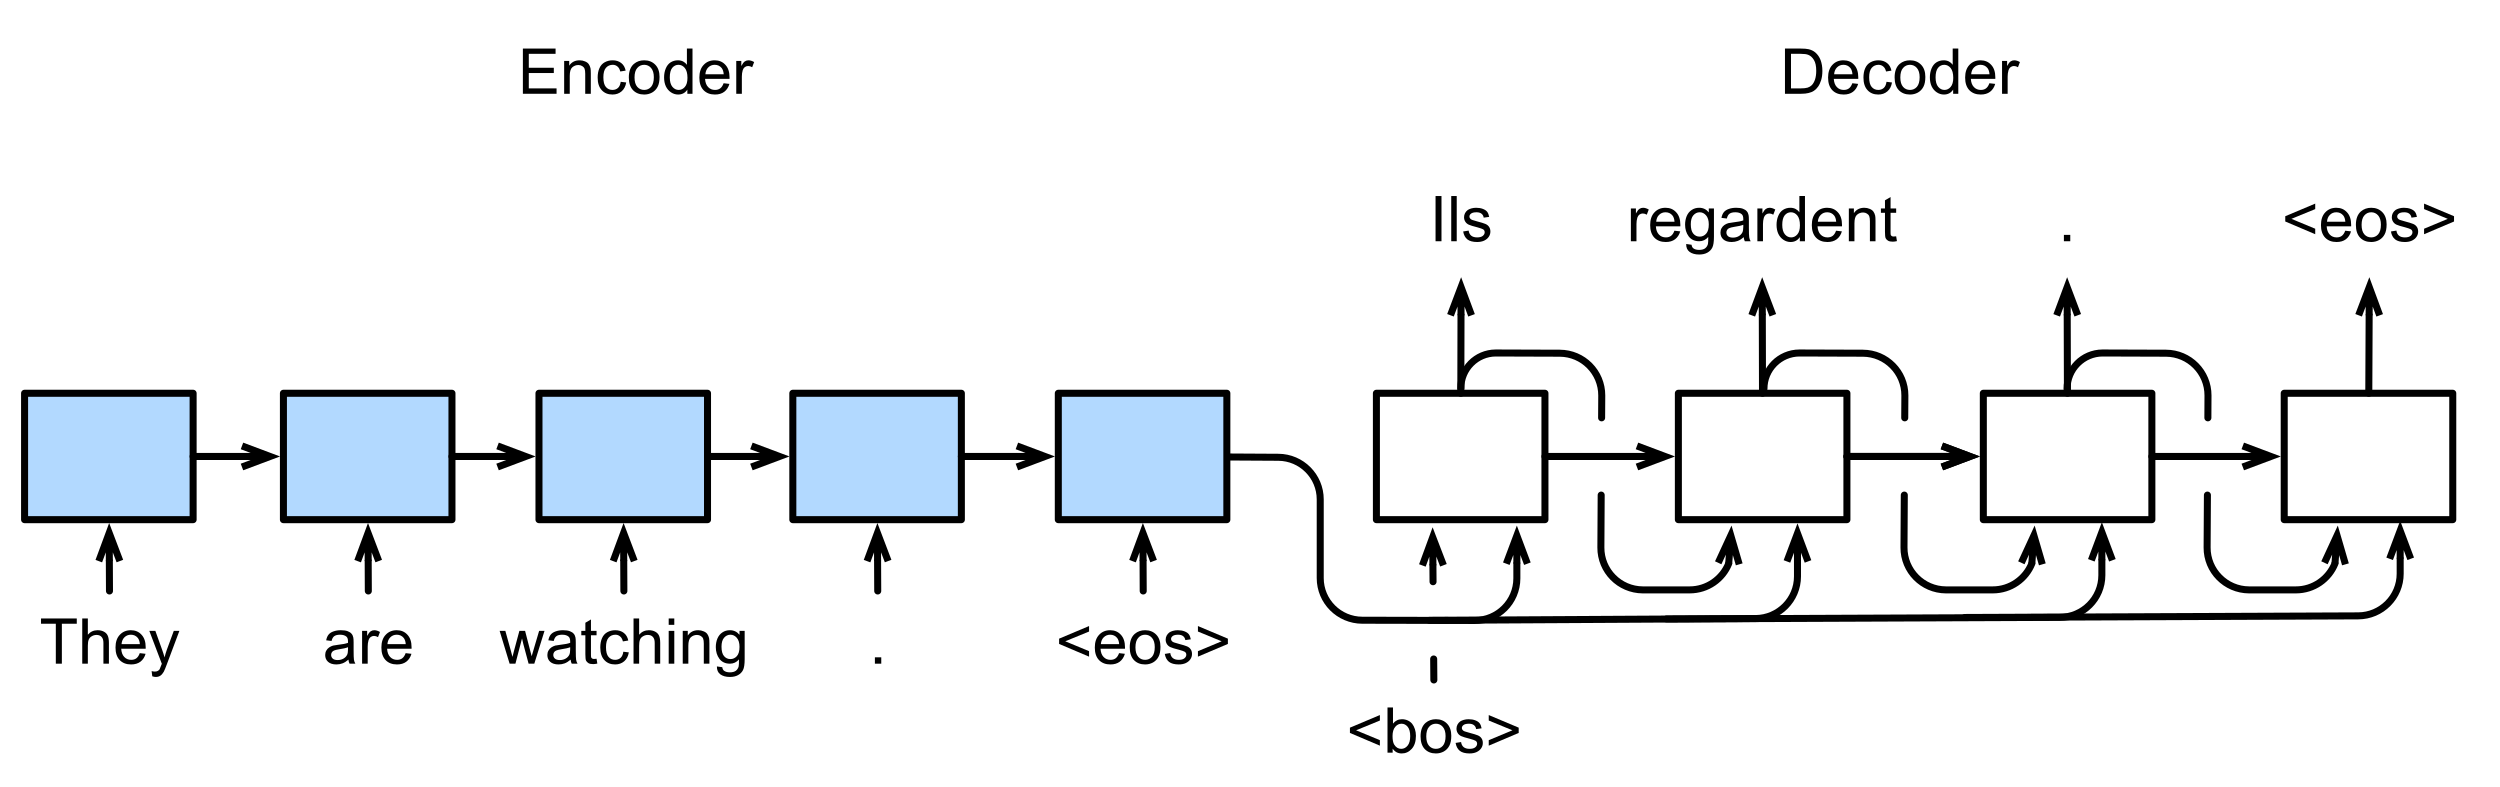 <?xml version="1.0" encoding="UTF-8"?>
<svg xmlns="http://www.w3.org/2000/svg" xmlns:xlink="http://www.w3.org/1999/xlink" width="356pt" height="112pt" viewBox="0 0 356 112" version="1.1">
<defs>
<g>
<symbol overflow="visible" id="glyph0-0">
<path style="stroke:none;" d="M 1.125 0 L 1.125 -5.625 L 5.625 -5.625 L 5.625 0 Z M 1.266 -0.141 L 5.484 -0.141 L 5.484 -5.484 L 1.266 -5.484 Z M 1.266 -0.141 "/>
</symbol>
<symbol overflow="visible" id="glyph0-1">
<path style="stroke:none;" d="M 2.328 0 L 2.328 -5.688 L 0.219 -5.688 L 0.219 -6.438 L 5.312 -6.438 L 5.312 -5.688 L 3.188 -5.688 L 3.188 0 Z M 2.328 0 "/>
</symbol>
<symbol overflow="visible" id="glyph0-2">
<path style="stroke:none;" d="M 0.594 0 L 0.594 -6.438 L 1.391 -6.438 L 1.391 -4.125 C 1.754 -4.551 2.219 -4.766 2.781 -4.766 C 3.125 -4.766 3.422 -4.695 3.672 -4.562 C 3.93 -4.426 4.113 -4.238 4.219 -4 C 4.332 -3.758 4.391 -3.41 4.391 -2.953 L 4.391 0 L 3.609 0 L 3.609 -2.953 C 3.609 -3.348 3.52 -3.633 3.344 -3.812 C 3.176 -4 2.938 -4.094 2.625 -4.094 C 2.383 -4.094 2.16 -4.031 1.953 -3.906 C 1.742 -3.789 1.598 -3.629 1.516 -3.422 C 1.43 -3.211 1.391 -2.922 1.391 -2.547 L 1.391 0 Z M 0.594 0 "/>
</symbol>
<symbol overflow="visible" id="glyph0-3">
<path style="stroke:none;" d="M 3.781 -1.5 L 4.609 -1.406 C 4.473 -0.926 4.227 -0.551 3.875 -0.281 C 3.531 -0.02 3.086 0.109 2.547 0.109 C 1.867 0.109 1.328 -0.098 0.922 -0.516 C 0.523 -0.941 0.328 -1.535 0.328 -2.297 C 0.328 -3.078 0.531 -3.68 0.938 -4.109 C 1.344 -4.547 1.867 -4.766 2.516 -4.766 C 3.141 -4.766 3.645 -4.551 4.031 -4.125 C 4.426 -3.707 4.625 -3.113 4.625 -2.344 C 4.625 -2.289 4.625 -2.219 4.625 -2.125 L 1.141 -2.125 C 1.172 -1.613 1.316 -1.223 1.578 -0.953 C 1.836 -0.68 2.164 -0.547 2.562 -0.547 C 2.852 -0.547 3.098 -0.617 3.297 -0.766 C 3.504 -0.922 3.664 -1.164 3.781 -1.5 Z M 1.188 -2.781 L 3.797 -2.781 C 3.766 -3.176 3.664 -3.473 3.5 -3.672 C 3.25 -3.973 2.922 -4.125 2.516 -4.125 C 2.148 -4.125 1.844 -4 1.594 -3.75 C 1.352 -3.508 1.219 -3.188 1.188 -2.781 Z M 1.188 -2.781 "/>
</symbol>
<symbol overflow="visible" id="glyph0-4">
<path style="stroke:none;" d="M 0.562 1.797 L 0.469 1.062 C 0.645 1.102 0.797 1.125 0.922 1.125 C 1.098 1.125 1.238 1.094 1.344 1.031 C 1.445 0.977 1.535 0.898 1.609 0.797 C 1.648 0.711 1.727 0.516 1.844 0.203 C 1.863 0.16 1.891 0.098 1.922 0.016 L 0.141 -4.672 L 1 -4.672 L 1.969 -1.969 C 2.094 -1.625 2.207 -1.266 2.312 -0.891 C 2.395 -1.242 2.5 -1.598 2.625 -1.953 L 3.625 -4.672 L 4.422 -4.672 L 2.641 0.078 C 2.453 0.586 2.305 0.941 2.203 1.141 C 2.055 1.398 1.895 1.586 1.719 1.703 C 1.539 1.828 1.32 1.891 1.062 1.891 C 0.914 1.891 0.75 1.859 0.562 1.797 Z M 0.562 1.797 "/>
</symbol>
<symbol overflow="visible" id="glyph0-5">
<path style="stroke:none;" d="M 3.641 -0.578 C 3.348 -0.328 3.066 -0.148 2.797 -0.047 C 2.523 0.055 2.234 0.109 1.922 0.109 C 1.41 0.109 1.016 -0.016 0.734 -0.266 C 0.461 -0.516 0.328 -0.836 0.328 -1.234 C 0.328 -1.461 0.379 -1.672 0.484 -1.859 C 0.586 -2.047 0.723 -2.195 0.891 -2.312 C 1.055 -2.426 1.242 -2.516 1.453 -2.578 C 1.609 -2.609 1.844 -2.645 2.156 -2.688 C 2.801 -2.758 3.273 -2.852 3.578 -2.969 C 3.578 -3.07 3.578 -3.141 3.578 -3.172 C 3.578 -3.492 3.504 -3.719 3.359 -3.844 C 3.148 -4.031 2.848 -4.125 2.453 -4.125 C 2.078 -4.125 1.801 -4.055 1.625 -3.922 C 1.445 -3.797 1.316 -3.566 1.234 -3.234 L 0.469 -3.328 C 0.531 -3.66 0.641 -3.926 0.797 -4.125 C 0.961 -4.332 1.195 -4.488 1.5 -4.594 C 1.812 -4.707 2.164 -4.766 2.562 -4.766 C 2.969 -4.766 3.289 -4.719 3.531 -4.625 C 3.781 -4.531 3.961 -4.41 4.078 -4.266 C 4.203 -4.129 4.285 -3.953 4.328 -3.734 C 4.359 -3.598 4.375 -3.359 4.375 -3.016 L 4.375 -1.953 C 4.375 -1.223 4.391 -0.758 4.422 -0.562 C 4.453 -0.363 4.52 -0.176 4.625 0 L 3.797 0 C 3.711 -0.164 3.66 -0.359 3.641 -0.578 Z M 3.578 -2.344 C 3.285 -2.227 2.852 -2.129 2.281 -2.047 C 1.957 -1.992 1.727 -1.938 1.594 -1.875 C 1.457 -1.82 1.352 -1.738 1.281 -1.625 C 1.207 -1.508 1.172 -1.383 1.172 -1.25 C 1.172 -1.039 1.25 -0.863 1.406 -0.719 C 1.562 -0.582 1.797 -0.516 2.109 -0.516 C 2.41 -0.516 2.68 -0.582 2.922 -0.719 C 3.16 -0.852 3.336 -1.035 3.453 -1.266 C 3.535 -1.441 3.578 -1.703 3.578 -2.047 Z M 3.578 -2.344 "/>
</symbol>
<symbol overflow="visible" id="glyph0-6">
<path style="stroke:none;" d="M 0.578 0 L 0.578 -4.672 L 1.297 -4.672 L 1.297 -3.953 C 1.473 -4.285 1.641 -4.504 1.797 -4.609 C 1.953 -4.711 2.125 -4.766 2.312 -4.766 C 2.57 -4.766 2.844 -4.68 3.125 -4.516 L 2.844 -3.781 C 2.656 -3.895 2.461 -3.953 2.266 -3.953 C 2.098 -3.953 1.941 -3.898 1.797 -3.797 C 1.66 -3.691 1.562 -3.547 1.5 -3.359 C 1.414 -3.078 1.375 -2.77 1.375 -2.438 L 1.375 0 Z M 0.578 0 "/>
</symbol>
<symbol overflow="visible" id="glyph0-7">
<path style="stroke:none;" d="M 1.453 0 L 0.031 -4.672 L 0.844 -4.672 L 1.594 -1.969 L 1.859 -0.969 C 1.867 -1.02 1.953 -1.344 2.109 -1.938 L 2.844 -4.672 L 3.656 -4.672 L 4.359 -1.953 L 4.594 -1.062 L 4.859 -1.969 L 5.656 -4.672 L 6.422 -4.672 L 4.969 0 L 4.156 0 L 3.406 -2.797 L 3.219 -3.594 L 2.281 0 Z M 1.453 0 "/>
</symbol>
<symbol overflow="visible" id="glyph0-8">
<path style="stroke:none;" d="M 2.328 -0.703 L 2.438 -0.016 C 2.207 0.035 2.008 0.062 1.844 0.062 C 1.551 0.062 1.328 0.016 1.172 -0.078 C 1.016 -0.172 0.898 -0.289 0.828 -0.438 C 0.766 -0.582 0.734 -0.891 0.734 -1.359 L 0.734 -4.047 L 0.156 -4.047 L 0.156 -4.672 L 0.734 -4.672 L 0.734 -5.828 L 1.531 -6.297 L 1.531 -4.672 L 2.328 -4.672 L 2.328 -4.047 L 1.531 -4.047 L 1.531 -1.328 C 1.531 -1.098 1.539 -0.953 1.562 -0.891 C 1.594 -0.828 1.641 -0.773 1.703 -0.734 C 1.766 -0.691 1.852 -0.672 1.969 -0.672 C 2.062 -0.672 2.18 -0.68 2.328 -0.703 Z M 2.328 -0.703 "/>
</symbol>
<symbol overflow="visible" id="glyph0-9">
<path style="stroke:none;" d="M 3.641 -1.703 L 4.422 -1.609 C 4.336 -1.066 4.117 -0.645 3.766 -0.344 C 3.41 -0.039 2.977 0.109 2.469 0.109 C 1.832 0.109 1.32 -0.098 0.938 -0.516 C 0.551 -0.93 0.359 -1.531 0.359 -2.312 C 0.359 -2.82 0.441 -3.266 0.609 -3.641 C 0.773 -4.016 1.023 -4.297 1.359 -4.484 C 1.703 -4.672 2.078 -4.766 2.484 -4.766 C 2.984 -4.766 3.395 -4.633 3.719 -4.375 C 4.039 -4.125 4.25 -3.766 4.344 -3.297 L 3.578 -3.172 C 3.504 -3.484 3.375 -3.719 3.188 -3.875 C 3 -4.039 2.773 -4.125 2.516 -4.125 C 2.109 -4.125 1.781 -3.977 1.531 -3.688 C 1.289 -3.406 1.172 -2.957 1.172 -2.344 C 1.172 -1.707 1.289 -1.25 1.531 -0.969 C 1.77 -0.688 2.082 -0.547 2.469 -0.547 C 2.781 -0.547 3.039 -0.641 3.25 -0.828 C 3.457 -1.016 3.586 -1.305 3.641 -1.703 Z M 3.641 -1.703 "/>
</symbol>
<symbol overflow="visible" id="glyph0-10">
<path style="stroke:none;" d="M 0.594 -5.531 L 0.594 -6.438 L 1.391 -6.438 L 1.391 -5.531 Z M 0.594 0 L 0.594 -4.672 L 1.391 -4.672 L 1.391 0 Z M 0.594 0 "/>
</symbol>
<symbol overflow="visible" id="glyph0-11">
<path style="stroke:none;" d="M 0.594 0 L 0.594 -4.672 L 1.312 -4.672 L 1.312 -4 C 1.645 -4.508 2.141 -4.766 2.797 -4.766 C 3.078 -4.766 3.332 -4.711 3.562 -4.609 C 3.801 -4.516 3.977 -4.383 4.094 -4.219 C 4.207 -4.062 4.289 -3.867 4.344 -3.641 C 4.375 -3.492 4.391 -3.238 4.391 -2.875 L 4.391 0 L 3.594 0 L 3.594 -2.844 C 3.594 -3.164 3.562 -3.406 3.5 -3.562 C 3.438 -3.719 3.328 -3.844 3.172 -3.938 C 3.016 -4.039 2.832 -4.094 2.625 -4.094 C 2.289 -4.094 2 -3.984 1.75 -3.766 C 1.508 -3.555 1.391 -3.148 1.391 -2.547 L 1.391 0 Z M 0.594 0 "/>
</symbol>
<symbol overflow="visible" id="glyph0-12">
<path style="stroke:none;" d="M 0.453 0.391 L 1.219 0.5 C 1.25 0.738 1.336 0.91 1.484 1.016 C 1.68 1.16 1.953 1.234 2.297 1.234 C 2.66 1.234 2.941 1.16 3.141 1.016 C 3.336 0.867 3.473 0.664 3.547 0.406 C 3.586 0.238 3.602 -0.098 3.594 -0.609 C 3.25 -0.203 2.82 0 2.312 0 C 1.664 0 1.164 -0.227 0.812 -0.688 C 0.469 -1.156 0.297 -1.711 0.297 -2.359 C 0.297 -2.805 0.375 -3.219 0.531 -3.594 C 0.695 -3.969 0.93 -4.254 1.234 -4.453 C 1.535 -4.66 1.895 -4.766 2.312 -4.766 C 2.863 -4.766 3.316 -4.547 3.672 -4.109 L 3.672 -4.672 L 4.406 -4.672 L 4.406 -0.641 C 4.406 0.086 4.328 0.602 4.172 0.906 C 4.023 1.207 3.789 1.445 3.469 1.625 C 3.156 1.801 2.766 1.891 2.297 1.891 C 1.734 1.891 1.281 1.766 0.938 1.516 C 0.602 1.266 0.441 0.891 0.453 0.391 Z M 1.109 -2.422 C 1.109 -1.805 1.227 -1.359 1.469 -1.078 C 1.707 -0.797 2.008 -0.656 2.375 -0.656 C 2.738 -0.656 3.047 -0.797 3.297 -1.078 C 3.547 -1.359 3.672 -1.797 3.672 -2.391 C 3.672 -2.961 3.539 -3.395 3.281 -3.688 C 3.031 -3.977 2.727 -4.125 2.375 -4.125 C 2.02 -4.125 1.719 -3.977 1.469 -3.688 C 1.227 -3.406 1.109 -2.984 1.109 -2.422 Z M 1.109 -2.422 "/>
</symbol>
<symbol overflow="visible" id="glyph0-13">
<path style="stroke:none;" d="M 0.812 0 L 0.812 -0.906 L 1.719 -0.906 L 1.719 0 Z M 0.812 0 "/>
</symbol>
<symbol overflow="visible" id="glyph0-14">
<path style="stroke:none;" d="M 0.5 -2.812 L 0.5 -3.562 L 4.766 -5.359 L 4.766 -4.578 L 1.375 -3.188 L 4.766 -1.781 L 4.766 -1 Z M 0.5 -2.812 "/>
</symbol>
<symbol overflow="visible" id="glyph0-15">
<path style="stroke:none;" d="M 0.297 -2.328 C 0.297 -3.191 0.535 -3.832 1.016 -4.25 C 1.422 -4.594 1.91 -4.766 2.484 -4.766 C 3.129 -4.766 3.656 -4.555 4.062 -4.141 C 4.469 -3.723 4.672 -3.145 4.672 -2.406 C 4.672 -1.801 4.578 -1.328 4.391 -0.984 C 4.211 -0.641 3.953 -0.367 3.609 -0.172 C 3.266 0.016 2.891 0.109 2.484 0.109 C 1.828 0.109 1.297 -0.098 0.891 -0.516 C 0.492 -0.941 0.297 -1.547 0.297 -2.328 Z M 1.109 -2.328 C 1.109 -1.734 1.238 -1.285 1.5 -0.984 C 1.758 -0.691 2.086 -0.547 2.484 -0.547 C 2.879 -0.547 3.207 -0.691 3.469 -0.984 C 3.727 -1.285 3.859 -1.742 3.859 -2.359 C 3.859 -2.93 3.727 -3.367 3.469 -3.672 C 3.207 -3.973 2.879 -4.125 2.484 -4.125 C 2.086 -4.125 1.758 -3.973 1.5 -3.672 C 1.238 -3.379 1.109 -2.93 1.109 -2.328 Z M 1.109 -2.328 "/>
</symbol>
<symbol overflow="visible" id="glyph0-16">
<path style="stroke:none;" d="M 0.281 -1.391 L 1.062 -1.516 C 1.102 -1.203 1.223 -0.961 1.422 -0.797 C 1.629 -0.629 1.91 -0.547 2.266 -0.547 C 2.629 -0.547 2.898 -0.617 3.078 -0.766 C 3.254 -0.91 3.344 -1.082 3.344 -1.281 C 3.344 -1.469 3.266 -1.609 3.109 -1.703 C 2.992 -1.773 2.723 -1.867 2.297 -1.984 C 1.711 -2.129 1.305 -2.254 1.078 -2.359 C 0.859 -2.461 0.691 -2.609 0.578 -2.797 C 0.461 -2.984 0.406 -3.191 0.406 -3.422 C 0.406 -3.629 0.453 -3.82 0.547 -4 C 0.641 -4.176 0.77 -4.328 0.938 -4.453 C 1.062 -4.535 1.227 -4.609 1.438 -4.672 C 1.656 -4.734 1.883 -4.766 2.125 -4.766 C 2.488 -4.766 2.805 -4.711 3.078 -4.609 C 3.359 -4.504 3.566 -4.363 3.703 -4.188 C 3.836 -4.008 3.93 -3.77 3.984 -3.469 L 3.203 -3.359 C 3.172 -3.598 3.066 -3.785 2.891 -3.922 C 2.723 -4.055 2.488 -4.125 2.188 -4.125 C 1.82 -4.125 1.562 -4.062 1.406 -3.938 C 1.25 -3.82 1.172 -3.68 1.172 -3.516 C 1.172 -3.41 1.203 -3.32 1.266 -3.25 C 1.328 -3.156 1.43 -3.082 1.578 -3.031 C 1.648 -3 1.879 -2.93 2.266 -2.828 C 2.828 -2.68 3.219 -2.562 3.438 -2.469 C 3.664 -2.375 3.844 -2.234 3.969 -2.047 C 4.094 -1.867 4.156 -1.645 4.156 -1.375 C 4.156 -1.102 4.078 -0.852 3.922 -0.625 C 3.766 -0.395 3.539 -0.211 3.25 -0.078 C 2.969 0.047 2.641 0.109 2.266 0.109 C 1.66 0.109 1.195 -0.016 0.875 -0.266 C 0.562 -0.523 0.363 -0.898 0.281 -1.391 Z M 0.281 -1.391 "/>
</symbol>
<symbol overflow="visible" id="glyph0-17">
<path style="stroke:none;" d="M 4.766 -2.812 L 0.5 -1 L 0.5 -1.781 L 3.875 -3.188 L 0.5 -4.578 L 0.5 -5.359 L 4.766 -3.562 Z M 4.766 -2.812 "/>
</symbol>
<symbol overflow="visible" id="glyph0-18">
<path style="stroke:none;" d="M 0.844 0 L 0.844 -6.438 L 1.688 -6.438 L 1.688 0 Z M 0.844 0 "/>
</symbol>
<symbol overflow="visible" id="glyph0-19">
<path style="stroke:none;" d="M 0.578 0 L 0.578 -6.438 L 1.359 -6.438 L 1.359 0 Z M 0.578 0 "/>
</symbol>
<symbol overflow="visible" id="glyph0-20">
<path style="stroke:none;" d="M 3.625 0 L 3.625 -0.594 C 3.32 -0.125 2.883 0.109 2.312 0.109 C 1.945 0.109 1.609 0.004 1.297 -0.203 C 0.984 -0.41 0.738 -0.695 0.562 -1.062 C 0.395 -1.426 0.312 -1.848 0.312 -2.328 C 0.312 -2.797 0.391 -3.219 0.547 -3.594 C 0.703 -3.977 0.93 -4.27 1.234 -4.469 C 1.547 -4.664 1.895 -4.766 2.281 -4.766 C 2.562 -4.766 2.812 -4.707 3.031 -4.594 C 3.25 -4.477 3.426 -4.32 3.562 -4.125 L 3.562 -6.438 L 4.359 -6.438 L 4.359 0 Z M 1.125 -2.328 C 1.125 -1.734 1.25 -1.285 1.5 -0.984 C 1.75 -0.691 2.047 -0.547 2.391 -0.547 C 2.734 -0.547 3.023 -0.688 3.266 -0.969 C 3.516 -1.25 3.641 -1.68 3.641 -2.266 C 3.641 -2.898 3.516 -3.367 3.266 -3.672 C 3.016 -3.973 2.711 -4.125 2.359 -4.125 C 2.004 -4.125 1.707 -3.977 1.469 -3.688 C 1.238 -3.395 1.125 -2.941 1.125 -2.328 Z M 1.125 -2.328 "/>
</symbol>
<symbol overflow="visible" id="glyph0-21">
<path style="stroke:none;" d="M 0.719 0 L 0.719 -6.438 L 5.375 -6.438 L 5.375 -5.688 L 1.562 -5.688 L 1.562 -3.703 L 5.125 -3.703 L 5.125 -2.953 L 1.562 -2.953 L 1.562 -0.766 L 5.516 -0.766 L 5.516 0 Z M 0.719 0 "/>
</symbol>
<symbol overflow="visible" id="glyph0-22">
<path style="stroke:none;" d="M 0.688 0 L 0.688 -6.438 L 2.906 -6.438 C 3.414 -6.438 3.801 -6.406 4.062 -6.344 C 4.426 -6.258 4.738 -6.109 5 -5.891 C 5.344 -5.598 5.598 -5.227 5.766 -4.781 C 5.93 -4.344 6.016 -3.832 6.016 -3.25 C 6.016 -2.758 5.957 -2.328 5.844 -1.953 C 5.727 -1.578 5.582 -1.266 5.406 -1.016 C 5.227 -0.766 5.031 -0.566 4.812 -0.422 C 4.602 -0.285 4.348 -0.18 4.047 -0.109 C 3.754 -0.035 3.41 0 3.016 0 Z M 1.547 -0.766 L 2.922 -0.766 C 3.348 -0.766 3.68 -0.801 3.922 -0.875 C 4.16 -0.957 4.352 -1.07 4.5 -1.219 C 4.695 -1.414 4.852 -1.688 4.969 -2.031 C 5.082 -2.375 5.141 -2.785 5.141 -3.266 C 5.141 -3.941 5.031 -4.457 4.812 -4.812 C 4.594 -5.176 4.32 -5.422 4 -5.547 C 3.77 -5.641 3.406 -5.688 2.906 -5.688 L 1.547 -5.688 Z M 1.547 -0.766 "/>
</symbol>
<symbol overflow="visible" id="glyph0-23">
<path style="stroke:none;" d="M 1.328 0 L 0.594 0 L 0.594 -6.438 L 1.375 -6.438 L 1.375 -4.141 C 1.707 -4.555 2.133 -4.766 2.656 -4.766 C 2.945 -4.766 3.219 -4.707 3.469 -4.594 C 3.727 -4.477 3.941 -4.316 4.109 -4.109 C 4.273 -3.898 4.406 -3.645 4.5 -3.344 C 4.594 -3.051 4.641 -2.738 4.641 -2.406 C 4.641 -1.602 4.441 -0.984 4.047 -0.547 C 3.648 -0.109 3.176 0.109 2.625 0.109 C 2.07 0.109 1.641 -0.117 1.328 -0.578 Z M 1.312 -2.375 C 1.312 -1.812 1.391 -1.406 1.547 -1.156 C 1.797 -0.75 2.129 -0.547 2.547 -0.547 C 2.898 -0.547 3.203 -0.695 3.453 -1 C 3.703 -1.301 3.828 -1.75 3.828 -2.344 C 3.828 -2.945 3.707 -3.395 3.469 -3.688 C 3.227 -3.977 2.938 -4.125 2.594 -4.125 C 2.238 -4.125 1.938 -3.973 1.688 -3.672 C 1.438 -3.367 1.312 -2.938 1.312 -2.375 Z M 1.312 -2.375 "/>
</symbol>
</g>
</defs>
<g id="surface1">
<rect x="0" y="0" width="356" height="112" style="fill:rgb(100%,100%,100%);fill-opacity:1;stroke:none;"/>
<rect x="0" y="0" width="356" height="112" style="fill:rgb(100%,100%,100%);fill-opacity:1;stroke:none;"/>
<path style="fill:none;stroke-width:1;stroke-linecap:round;stroke-linejoin:round;stroke:rgb(0%,0%,0%);stroke-opacity:1;stroke-miterlimit:10;" d="M 480.18 460.828 L 480.156 457.84 M 480.066 446.836 L 480.047 444.508 " transform="matrix(1,0,0,1,-276,-364)"/>
<path style="fill:none;stroke-width:1;stroke-linecap:butt;stroke-linejoin:miter;stroke:rgb(0%,0%,0%);stroke-opacity:1;stroke-miterlimit:10;" d="M 480.016 440.508 L 480.047 444.508 M 478.547 444.52 L 480.016 440.508 L 481.547 444.496 " transform="matrix(1,0,0,1,-276,-364)"/>
<path style="fill:none;stroke-width:1;stroke-linecap:round;stroke-linejoin:round;stroke:rgb(0%,0%,0%);stroke-opacity:1;stroke-miterlimit:10;" d="M 450.703 429.074 L 458.035 429.117 C 461.336 429.137 464 431.816 464 435.117 L 464 446.32 C 464 449.629 466.68 452.312 469.988 452.32 L 485.988 452.355 C 489.301 452.363 491.992 449.684 492 446.367 C 492 446.363 492 446.359 492 446.355 L 492 444.27 " transform="matrix(1,0,0,1,-276,-364)"/>
<path style="fill:none;stroke-width:1;stroke-linecap:butt;stroke-linejoin:miter;stroke:rgb(0%,0%,0%);stroke-opacity:1;stroke-miterlimit:10;" d="M 492 440.27 L 492 444.27 M 490.5 444.27 L 492 440.27 L 493.5 444.27 " transform="matrix(1,0,0,1,-276,-364)"/>
<path style="fill:none;stroke-width:1;stroke-linecap:round;stroke-linejoin:round;stroke:rgb(0%,0%,0%);stroke-opacity:1;stroke-miterlimit:10;" d="M 570.352 419.363 C 570.34 416.559 572.602 414.277 575.402 414.266 C 575.414 414.266 575.43 414.266 575.441 414.266 L 584.441 414.297 C 587.754 414.309 590.43 417.008 590.418 420.32 C 590.418 420.324 590.418 420.328 590.418 420.332 L 590.402 423.5 M 590.336 434.5 L 590.293 441.965 C 590.273 445.277 592.945 447.98 596.258 448 C 596.27 448 596.281 448 596.293 448 L 602.938 448 C 605.453 448 607.605 446.449 608.496 444.254 " transform="matrix(1,0,0,1,-276,-364)"/>
<path style="fill:none;stroke-width:1;stroke-linecap:butt;stroke-linejoin:miter;stroke:rgb(0%,0%,0%);stroke-opacity:1;stroke-miterlimit:10;" d="M 608.797 440.262 L 608.5 444.254 M 607.004 444.141 L 608.797 440.262 L 609.992 444.363 " transform="matrix(1,0,0,1,-276,-364)"/>
<path style="fill:none;stroke-width:1;stroke-linecap:round;stroke-linejoin:round;stroke:rgb(0%,0%,0%);stroke-opacity:1;stroke-miterlimit:10;" d="M 527.188 419.363 C 527.176 416.559 529.438 414.277 532.238 414.266 C 532.25 414.266 532.266 414.266 532.277 414.266 L 541.277 414.297 C 544.59 414.309 547.266 417.008 547.254 420.32 C 547.254 420.324 547.254 420.328 547.254 420.332 L 547.234 423.5 M 547.172 434.5 L 547.129 441.965 C 547.109 445.277 549.781 447.98 553.094 448 C 553.105 448 553.117 448 553.129 448 L 559.773 448 C 562.289 448 564.441 446.449 565.332 444.254 " transform="matrix(1,0,0,1,-276,-364)"/>
<path style="fill:none;stroke-width:1;stroke-linecap:butt;stroke-linejoin:miter;stroke:rgb(0%,0%,0%);stroke-opacity:1;stroke-miterlimit:10;" d="M 565.629 440.262 L 565.332 444.254 M 563.84 444.141 L 565.629 440.262 L 566.828 444.363 " transform="matrix(1,0,0,1,-276,-364)"/>
<path style="fill-rule:nonzero;fill:rgb(69.803%,85.097%,100%);fill-opacity:1;stroke-width:1;stroke-linecap:round;stroke-linejoin:round;stroke:rgb(0%,0%,0%);stroke-opacity:1;stroke-miterlimit:10;" d="M 279.5 420 L 303.5 420 L 303.5 438 L 279.5 438 Z M 279.5 420 " transform="matrix(1,0,0,1,-276,-364)"/>
<g style="fill:rgb(0%,0%,0%);fill-opacity:1;">
  <use xlink:href="#glyph0-1" x="5.621" y="94.508"/>
  <use xlink:href="#glyph0-2" x="11.118" y="94.508"/>
  <use xlink:href="#glyph0-3" x="16.12" y="94.508"/>
  <use xlink:href="#glyph0-4" x="21.122" y="94.508"/>
</g>
<path style="fill-rule:nonzero;fill:rgb(69.803%,85.097%,100%);fill-opacity:1;stroke-width:1;stroke-linecap:round;stroke-linejoin:round;stroke:rgb(0%,0%,0%);stroke-opacity:1;stroke-miterlimit:10;" d="M 316.359 420 L 340.359 420 L 340.359 438 L 316.359 438 Z M 316.359 420 " transform="matrix(1,0,0,1,-276,-364)"/>
<path style="fill:none;stroke-width:1;stroke-linecap:round;stroke-linejoin:round;stroke:rgb(0%,0%,0%);stroke-opacity:1;stroke-miterlimit:10;" d="M 303.5 429 L 310.457 429 " transform="matrix(1,0,0,1,-276,-364)"/>
<path style="fill:none;stroke-width:1;stroke-linecap:butt;stroke-linejoin:miter;stroke:rgb(0%,0%,0%);stroke-opacity:1;stroke-miterlimit:10;" d="M 314.457 429 L 310.457 429 M 310.457 427.5 L 314.457 429 L 310.457 430.5 " transform="matrix(1,0,0,1,-276,-364)"/>
<path style="fill:none;stroke-width:1;stroke-linecap:round;stroke-linejoin:round;stroke:rgb(0%,0%,0%);stroke-opacity:1;stroke-miterlimit:10;" d="M 291.59 448.156 L 291.57 443.898 " transform="matrix(1,0,0,1,-276,-364)"/>
<path style="fill:none;stroke-width:1;stroke-linecap:butt;stroke-linejoin:miter;stroke:rgb(0%,0%,0%);stroke-opacity:1;stroke-miterlimit:10;" d="M 291.551 439.898 L 291.57 443.898 M 290.07 443.906 L 291.551 439.898 L 293.07 443.895 " transform="matrix(1,0,0,1,-276,-364)"/>
<path style="fill-rule:nonzero;fill:rgb(69.803%,85.097%,100%);fill-opacity:1;stroke-width:1;stroke-linecap:round;stroke-linejoin:round;stroke:rgb(0%,0%,0%);stroke-opacity:1;stroke-miterlimit:10;" d="M 352.75 420 L 376.75 420 L 376.75 438 L 352.75 438 Z M 352.75 420 " transform="matrix(1,0,0,1,-276,-364)"/>
<path style="fill-rule:nonzero;fill:rgb(69.803%,85.097%,100%);fill-opacity:1;stroke-width:1;stroke-linecap:round;stroke-linejoin:round;stroke:rgb(0%,0%,0%);stroke-opacity:1;stroke-miterlimit:10;" d="M 388.898 420 L 412.898 420 L 412.898 438 L 388.898 438 Z M 388.898 420 " transform="matrix(1,0,0,1,-276,-364)"/>
<path style="fill-rule:nonzero;fill:rgb(69.803%,85.097%,100%);fill-opacity:1;stroke-width:1;stroke-linecap:round;stroke-linejoin:round;stroke:rgb(0%,0%,0%);stroke-opacity:1;stroke-miterlimit:10;" d="M 426.703 420 L 450.703 420 L 450.703 438 L 426.703 438 Z M 426.703 420 " transform="matrix(1,0,0,1,-276,-364)"/>
<g style="fill:rgb(0%,0%,0%);fill-opacity:1;">
  <use xlink:href="#glyph0-5" x="45.979" y="94.508"/>
</g>
<g style="fill:rgb(0%,0%,0%);fill-opacity:1;">
  <use xlink:href="#glyph0-6" x="50.985" y="94.508"/>
  <use xlink:href="#glyph0-3" x="53.982" y="94.508"/>
</g>
<g style="fill:rgb(0%,0%,0%);fill-opacity:1;">
  <use xlink:href="#glyph0-7" x="71.116" y="94.508"/>
</g>
<g style="fill:rgb(0%,0%,0%);fill-opacity:1;">
  <use xlink:href="#glyph0-5" x="77.616" y="94.508"/>
</g>
<g style="fill:rgb(0%,0%,0%);fill-opacity:1;">
  <use xlink:href="#glyph0-8" x="82.622" y="94.508"/>
</g>
<g style="fill:rgb(0%,0%,0%);fill-opacity:1;">
  <use xlink:href="#glyph0-9" x="85.122" y="94.508"/>
  <use xlink:href="#glyph0-2" x="89.622" y="94.508"/>
</g>
<g style="fill:rgb(0%,0%,0%);fill-opacity:1;">
  <use xlink:href="#glyph0-10" x="94.628" y="94.508"/>
</g>
<g style="fill:rgb(0%,0%,0%);fill-opacity:1;">
  <use xlink:href="#glyph0-11" x="96.628" y="94.508"/>
</g>
<g style="fill:rgb(0%,0%,0%);fill-opacity:1;">
  <use xlink:href="#glyph0-12" x="101.634" y="94.508"/>
</g>
<g style="fill:rgb(0%,0%,0%);fill-opacity:1;">
  <use xlink:href="#glyph0-13" x="123.773" y="94.508"/>
</g>
<g style="fill:rgb(0%,0%,0%);fill-opacity:1;">
  <use xlink:href="#glyph0-14" x="150.317" y="94.508"/>
  <use xlink:href="#glyph0-3" x="155.573" y="94.508"/>
</g>
<g style="fill:rgb(0%,0%,0%);fill-opacity:1;">
  <use xlink:href="#glyph0-15" x="160.579" y="94.508"/>
</g>
<g style="fill:rgb(0%,0%,0%);fill-opacity:1;">
  <use xlink:href="#glyph0-16" x="165.585" y="94.508"/>
  <use xlink:href="#glyph0-17" x="170.085" y="94.508"/>
</g>
<path style="fill-rule:nonzero;fill:rgb(100%,100%,100%);fill-opacity:1;stroke-width:1;stroke-linecap:round;stroke-linejoin:round;stroke:rgb(0%,0%,0%);stroke-opacity:1;stroke-miterlimit:10;" d="M 472 420 L 496 420 L 496 438 L 472 438 Z M 472 420 " transform="matrix(1,0,0,1,-276,-364)"/>
<path style="fill-rule:nonzero;fill:rgb(100%,100%,100%);fill-opacity:1;stroke-width:1;stroke-linecap:round;stroke-linejoin:round;stroke:rgb(0%,0%,0%);stroke-opacity:1;stroke-miterlimit:10;" d="M 515 420 L 539 420 L 539 438 L 515 438 Z M 515 420 " transform="matrix(1,0,0,1,-276,-364)"/>
<path style="fill-rule:nonzero;fill:rgb(100%,100%,100%);fill-opacity:1;stroke-width:1;stroke-linecap:round;stroke-linejoin:round;stroke:rgb(0%,0%,0%);stroke-opacity:1;stroke-miterlimit:10;" d="M 558.426 420 L 582.426 420 L 582.426 438 L 558.426 438 Z M 558.426 420 " transform="matrix(1,0,0,1,-276,-364)"/>
<path style="fill-rule:nonzero;fill:rgb(100%,100%,100%);fill-opacity:1;stroke-width:1;stroke-linecap:round;stroke-linejoin:round;stroke:rgb(0%,0%,0%);stroke-opacity:1;stroke-miterlimit:10;" d="M 601.273 420 L 625.273 420 L 625.273 438 L 601.273 438 Z M 601.273 420 " transform="matrix(1,0,0,1,-276,-364)"/>
<path style="fill:none;stroke-width:1;stroke-linecap:round;stroke-linejoin:round;stroke:rgb(0%,0%,0%);stroke-opacity:1;stroke-miterlimit:10;" d="M 328.449 448.156 L 328.43 443.898 " transform="matrix(1,0,0,1,-276,-364)"/>
<path style="fill:none;stroke-width:1;stroke-linecap:butt;stroke-linejoin:miter;stroke:rgb(0%,0%,0%);stroke-opacity:1;stroke-miterlimit:10;" d="M 328.41 439.898 L 328.43 443.898 M 326.93 443.906 L 328.41 439.898 L 329.93 443.895 " transform="matrix(1,0,0,1,-276,-364)"/>
<path style="fill:none;stroke-width:1;stroke-linecap:round;stroke-linejoin:round;stroke:rgb(0%,0%,0%);stroke-opacity:1;stroke-miterlimit:10;" d="M 340.359 429 L 346.852 429 " transform="matrix(1,0,0,1,-276,-364)"/>
<path style="fill:none;stroke-width:1;stroke-linecap:butt;stroke-linejoin:miter;stroke:rgb(0%,0%,0%);stroke-opacity:1;stroke-miterlimit:10;" d="M 350.852 429 L 346.852 429 M 346.852 427.5 L 350.852 429 L 346.852 430.5 " transform="matrix(1,0,0,1,-276,-364)"/>
<path style="fill:none;stroke-width:1;stroke-linecap:round;stroke-linejoin:round;stroke:rgb(0%,0%,0%);stroke-opacity:1;stroke-miterlimit:10;" d="M 376.75 429 L 383 429 " transform="matrix(1,0,0,1,-276,-364)"/>
<path style="fill:none;stroke-width:1;stroke-linecap:butt;stroke-linejoin:miter;stroke:rgb(0%,0%,0%);stroke-opacity:1;stroke-miterlimit:10;" d="M 387 429 L 383 429 M 383 427.5 L 387 429 L 383 430.5 " transform="matrix(1,0,0,1,-276,-364)"/>
<path style="fill:none;stroke-width:1;stroke-linecap:round;stroke-linejoin:round;stroke:rgb(0%,0%,0%);stroke-opacity:1;stroke-miterlimit:10;" d="M 412.898 429 L 420.805 429 " transform="matrix(1,0,0,1,-276,-364)"/>
<path style="fill:none;stroke-width:1;stroke-linecap:butt;stroke-linejoin:miter;stroke:rgb(0%,0%,0%);stroke-opacity:1;stroke-miterlimit:10;" d="M 424.805 429 L 420.805 429 M 420.805 427.5 L 424.805 429 L 420.805 430.5 " transform="matrix(1,0,0,1,-276,-364)"/>
<path style="fill:none;stroke-width:1;stroke-linecap:round;stroke-linejoin:round;stroke:rgb(0%,0%,0%);stroke-opacity:1;stroke-miterlimit:10;" d="M 364.84 448.156 L 364.82 443.898 " transform="matrix(1,0,0,1,-276,-364)"/>
<path style="fill:none;stroke-width:1;stroke-linecap:butt;stroke-linejoin:miter;stroke:rgb(0%,0%,0%);stroke-opacity:1;stroke-miterlimit:10;" d="M 364.805 439.898 L 364.82 443.898 M 363.32 443.906 L 364.805 439.898 L 366.32 443.895 " transform="matrix(1,0,0,1,-276,-364)"/>
<path style="fill:none;stroke-width:1;stroke-linecap:round;stroke-linejoin:round;stroke:rgb(0%,0%,0%);stroke-opacity:1;stroke-miterlimit:10;" d="M 400.988 448.156 L 400.969 443.898 " transform="matrix(1,0,0,1,-276,-364)"/>
<path style="fill:none;stroke-width:1;stroke-linecap:butt;stroke-linejoin:miter;stroke:rgb(0%,0%,0%);stroke-opacity:1;stroke-miterlimit:10;" d="M 400.949 439.898 L 400.969 443.898 M 399.469 443.906 L 400.949 439.898 L 402.469 443.895 " transform="matrix(1,0,0,1,-276,-364)"/>
<path style="fill:none;stroke-width:1;stroke-linecap:round;stroke-linejoin:round;stroke:rgb(0%,0%,0%);stroke-opacity:1;stroke-miterlimit:10;" d="M 438.793 448.156 L 438.773 443.898 " transform="matrix(1,0,0,1,-276,-364)"/>
<path style="fill:none;stroke-width:1;stroke-linecap:butt;stroke-linejoin:miter;stroke:rgb(0%,0%,0%);stroke-opacity:1;stroke-miterlimit:10;" d="M 438.754 439.898 L 438.773 443.898 M 437.273 443.906 L 438.754 439.898 L 440.273 443.895 " transform="matrix(1,0,0,1,-276,-364)"/>
<path style="fill:none;stroke-width:1;stroke-linecap:round;stroke-linejoin:round;stroke:rgb(0%,0%,0%);stroke-opacity:1;stroke-miterlimit:10;" d="M 539 429 L 552.527 429 " transform="matrix(1,0,0,1,-276,-364)"/>
<path style="fill:none;stroke-width:1;stroke-linecap:butt;stroke-linejoin:miter;stroke:rgb(0%,0%,0%);stroke-opacity:1;stroke-miterlimit:10;" d="M 556.527 429 L 552.527 429 M 552.527 427.5 L 556.527 429 L 552.527 430.5 " transform="matrix(1,0,0,1,-276,-364)"/>
<g style="fill:rgb(0%,0%,0%);fill-opacity:1;">
  <use xlink:href="#glyph0-18" x="203.579" y="34.353"/>
  <use xlink:href="#glyph0-19" x="206.079" y="34.353"/>
  <use xlink:href="#glyph0-16" x="208.075" y="34.353"/>
</g>
<g style="fill:rgb(0%,0%,0%);fill-opacity:1;">
  <use xlink:href="#glyph0-6" x="231.658" y="34.353"/>
  <use xlink:href="#glyph0-3" x="234.655" y="34.353"/>
</g>
<g style="fill:rgb(0%,0%,0%);fill-opacity:1;">
  <use xlink:href="#glyph0-12" x="239.66" y="34.353"/>
</g>
<g style="fill:rgb(0%,0%,0%);fill-opacity:1;">
  <use xlink:href="#glyph0-5" x="244.666" y="34.353"/>
</g>
<g style="fill:rgb(0%,0%,0%);fill-opacity:1;">
  <use xlink:href="#glyph0-6" x="249.672" y="34.353"/>
  <use xlink:href="#glyph0-20" x="252.669" y="34.353"/>
</g>
<g style="fill:rgb(0%,0%,0%);fill-opacity:1;">
  <use xlink:href="#glyph0-3" x="257.675" y="34.353"/>
</g>
<g style="fill:rgb(0%,0%,0%);fill-opacity:1;">
  <use xlink:href="#glyph0-11" x="262.681" y="34.353"/>
</g>
<g style="fill:rgb(0%,0%,0%);fill-opacity:1;">
  <use xlink:href="#glyph0-8" x="267.686" y="34.353"/>
</g>
<g style="fill:rgb(0%,0%,0%);fill-opacity:1;">
  <use xlink:href="#glyph0-13" x="293.087" y="34.353"/>
</g>
<g style="fill:rgb(0%,0%,0%);fill-opacity:1;">
  <use xlink:href="#glyph0-14" x="324.921" y="34.353"/>
  <use xlink:href="#glyph0-3" x="330.177" y="34.353"/>
</g>
<g style="fill:rgb(0%,0%,0%);fill-opacity:1;">
  <use xlink:href="#glyph0-15" x="335.182" y="34.353"/>
</g>
<g style="fill:rgb(0%,0%,0%);fill-opacity:1;">
  <use xlink:href="#glyph0-16" x="340.188" y="34.353"/>
  <use xlink:href="#glyph0-17" x="344.688" y="34.353"/>
</g>
<path style="fill:none;stroke-width:1;stroke-linecap:round;stroke-linejoin:round;stroke:rgb(0%,0%,0%);stroke-opacity:1;stroke-miterlimit:10;" d="M 484.02 420 L 484.047 408.898 " transform="matrix(1,0,0,1,-276,-364)"/>
<path style="fill:none;stroke-width:1;stroke-linecap:butt;stroke-linejoin:miter;stroke:rgb(0%,0%,0%);stroke-opacity:1;stroke-miterlimit:10;" d="M 484.059 404.898 L 484.047 408.898 M 482.547 408.895 L 484.059 404.898 L 485.547 408.902 " transform="matrix(1,0,0,1,-276,-364)"/>
<path style="fill:none;stroke-width:1;stroke-linecap:round;stroke-linejoin:round;stroke:rgb(0%,0%,0%);stroke-opacity:1;stroke-miterlimit:10;" d="M 526.98 420 L 526.953 408.898 " transform="matrix(1,0,0,1,-276,-364)"/>
<path style="fill:none;stroke-width:1;stroke-linecap:butt;stroke-linejoin:miter;stroke:rgb(0%,0%,0%);stroke-opacity:1;stroke-miterlimit:10;" d="M 526.941 404.898 L 526.953 408.898 M 525.453 408.902 L 526.941 404.898 L 528.453 408.895 " transform="matrix(1,0,0,1,-276,-364)"/>
<path style="fill:none;stroke-width:1;stroke-linecap:round;stroke-linejoin:round;stroke:rgb(0%,0%,0%);stroke-opacity:1;stroke-miterlimit:10;" d="M 570.402 420 L 570.371 408.898 " transform="matrix(1,0,0,1,-276,-364)"/>
<path style="fill:none;stroke-width:1;stroke-linecap:butt;stroke-linejoin:miter;stroke:rgb(0%,0%,0%);stroke-opacity:1;stroke-miterlimit:10;" d="M 570.363 404.898 L 570.371 408.898 M 568.871 408.902 L 570.363 404.898 L 571.871 408.895 " transform="matrix(1,0,0,1,-276,-364)"/>
<path style="fill:none;stroke-width:1;stroke-linecap:round;stroke-linejoin:round;stroke:rgb(0%,0%,0%);stroke-opacity:1;stroke-miterlimit:10;" d="M 613.316 420 L 613.367 408.898 " transform="matrix(1,0,0,1,-276,-364)"/>
<path style="fill:none;stroke-width:1;stroke-linecap:butt;stroke-linejoin:miter;stroke:rgb(0%,0%,0%);stroke-opacity:1;stroke-miterlimit:10;" d="M 613.387 404.898 L 613.367 408.898 M 611.867 408.895 L 613.387 404.898 L 614.867 408.906 " transform="matrix(1,0,0,1,-276,-364)"/>
<path style="fill:none;stroke-width:1;stroke-linecap:round;stroke-linejoin:round;stroke:rgb(0%,0%,0%);stroke-opacity:1;stroke-miterlimit:10;" d="M 484.023 419.277 C 484.012 416.523 486.234 414.277 488.988 414.266 C 489 414.266 489.016 414.266 489.027 414.266 L 498.113 414.297 C 501.426 414.309 504.102 417.008 504.09 420.32 C 504.09 420.324 504.09 420.328 504.09 420.332 L 504.07 423.5 M 504.008 434.5 L 503.965 441.965 C 503.945 445.277 506.613 447.98 509.93 448 C 509.941 448 509.953 448 509.965 448 L 516.605 448 C 519.125 448 521.277 446.449 522.168 444.254 " transform="matrix(1,0,0,1,-276,-364)"/>
<path style="fill:none;stroke-width:1;stroke-linecap:butt;stroke-linejoin:miter;stroke:rgb(0%,0%,0%);stroke-opacity:1;stroke-miterlimit:10;" d="M 522.465 440.262 L 522.168 444.254 M 520.672 444.141 L 522.465 440.262 L 523.664 444.363 " transform="matrix(1,0,0,1,-276,-364)"/>
<path style="fill:none;stroke-width:1;stroke-linecap:round;stroke-linejoin:round;stroke:rgb(0%,0%,0%);stroke-opacity:1;stroke-miterlimit:10;" d="M 496 429 L 509.102 429 " transform="matrix(1,0,0,1,-276,-364)"/>
<path style="fill:none;stroke-width:1;stroke-linecap:butt;stroke-linejoin:miter;stroke:rgb(0%,0%,0%);stroke-opacity:1;stroke-miterlimit:10;" d="M 513.102 429 L 509.102 429 M 509.102 427.5 L 513.102 429 L 509.102 430.5 " transform="matrix(1,0,0,1,-276,-364)"/>
<path style="fill:none;stroke-width:1;stroke-linecap:round;stroke-linejoin:round;stroke:rgb(0%,0%,0%);stroke-opacity:1;stroke-miterlimit:10;" d="M 539 429 L 552.527 429 " transform="matrix(1,0,0,1,-276,-364)"/>
<path style="fill:none;stroke-width:1;stroke-linecap:butt;stroke-linejoin:miter;stroke:rgb(0%,0%,0%);stroke-opacity:1;stroke-miterlimit:10;" d="M 556.527 429 L 552.527 429 M 552.527 427.5 L 556.527 429 L 552.527 430.5 " transform="matrix(1,0,0,1,-276,-364)"/>
<path style="fill:none;stroke-width:1;stroke-linecap:round;stroke-linejoin:round;stroke:rgb(0%,0%,0%);stroke-opacity:1;stroke-miterlimit:10;" d="M 582.426 429 L 595.371 429 " transform="matrix(1,0,0,1,-276,-364)"/>
<path style="fill:none;stroke-width:1;stroke-linecap:butt;stroke-linejoin:miter;stroke:rgb(0%,0%,0%);stroke-opacity:1;stroke-miterlimit:10;" d="M 599.371 429 L 595.371 429 M 595.371 427.5 L 599.371 429 L 595.371 430.5 " transform="matrix(1,0,0,1,-276,-364)"/>
<g style="fill:rgb(0%,0%,0%);fill-opacity:1;">
  <use xlink:href="#glyph0-21" x="73.739" y="13.353"/>
  <use xlink:href="#glyph0-11" x="79.742" y="13.353"/>
</g>
<g style="fill:rgb(0%,0%,0%);fill-opacity:1;">
  <use xlink:href="#glyph0-9" x="84.748" y="13.353"/>
  <use xlink:href="#glyph0-15" x="89.248" y="13.353"/>
</g>
<g style="fill:rgb(0%,0%,0%);fill-opacity:1;">
  <use xlink:href="#glyph0-20" x="94.254" y="13.353"/>
</g>
<g style="fill:rgb(0%,0%,0%);fill-opacity:1;">
  <use xlink:href="#glyph0-3" x="99.26" y="13.353"/>
</g>
<g style="fill:rgb(0%,0%,0%);fill-opacity:1;">
  <use xlink:href="#glyph0-6" x="104.265" y="13.353"/>
</g>
<g style="fill:rgb(0%,0%,0%);fill-opacity:1;">
  <use xlink:href="#glyph0-22" x="253.491" y="13.353"/>
</g>
<g style="fill:rgb(0%,0%,0%);fill-opacity:1;">
  <use xlink:href="#glyph0-3" x="259.991" y="13.353"/>
</g>
<g style="fill:rgb(0%,0%,0%);fill-opacity:1;">
  <use xlink:href="#glyph0-9" x="264.997" y="13.353"/>
  <use xlink:href="#glyph0-15" x="269.497" y="13.353"/>
</g>
<g style="fill:rgb(0%,0%,0%);fill-opacity:1;">
  <use xlink:href="#glyph0-20" x="274.502" y="13.353"/>
</g>
<g style="fill:rgb(0%,0%,0%);fill-opacity:1;">
  <use xlink:href="#glyph0-3" x="279.508" y="13.353"/>
</g>
<g style="fill:rgb(0%,0%,0%);fill-opacity:1;">
  <use xlink:href="#glyph0-6" x="284.514" y="13.353"/>
</g>
<g style="fill:rgb(0%,0%,0%);fill-opacity:1;">
  <use xlink:href="#glyph0-14" x="191.73" y="107.182"/>
  <use xlink:href="#glyph0-23" x="196.986" y="107.182"/>
</g>
<g style="fill:rgb(0%,0%,0%);fill-opacity:1;">
  <use xlink:href="#glyph0-15" x="201.991" y="107.182"/>
</g>
<g style="fill:rgb(0%,0%,0%);fill-opacity:1;">
  <use xlink:href="#glyph0-16" x="206.997" y="107.182"/>
  <use xlink:href="#glyph0-17" x="211.497" y="107.182"/>
</g>
<path style="fill:none;stroke-width:1;stroke-linecap:round;stroke-linejoin:round;stroke:rgb(0%,0%,0%);stroke-opacity:1;stroke-miterlimit:10;" d="M 479.547 452.34 L 525.992 452.082 C 529.293 452.066 531.961 449.383 531.961 446.082 L 531.961 443.949 " transform="matrix(1,0,0,1,-276,-364)"/>
<path style="fill:none;stroke-width:1;stroke-linecap:butt;stroke-linejoin:miter;stroke:rgb(0%,0%,0%);stroke-opacity:1;stroke-miterlimit:10;" d="M 531.961 439.949 L 531.961 443.949 M 530.461 443.949 L 531.961 439.949 L 533.461 443.949 " transform="matrix(1,0,0,1,-276,-364)"/>
<path style="fill:none;stroke-width:1;stroke-linecap:round;stroke-linejoin:round;stroke:rgb(0%,0%,0%);stroke-opacity:1;stroke-miterlimit:10;" d="M 513.312 452.141 L 569.328 451.91 C 572.633 451.898 575.305 449.215 575.305 445.91 L 575.305 443.785 " transform="matrix(1,0,0,1,-276,-364)"/>
<path style="fill:none;stroke-width:1;stroke-linecap:butt;stroke-linejoin:miter;stroke:rgb(0%,0%,0%);stroke-opacity:1;stroke-miterlimit:10;" d="M 575.305 439.785 L 575.305 443.785 M 573.805 443.785 L 575.305 439.785 L 576.805 443.785 " transform="matrix(1,0,0,1,-276,-364)"/>
<path style="fill:none;stroke-width:1;stroke-linecap:round;stroke-linejoin:round;stroke:rgb(0%,0%,0%);stroke-opacity:1;stroke-miterlimit:10;" d="M 555.793 451.93 L 611.809 451.699 C 615.113 451.688 617.785 449.004 617.785 445.699 L 617.785 443.574 " transform="matrix(1,0,0,1,-276,-364)"/>
<path style="fill:none;stroke-width:1;stroke-linecap:butt;stroke-linejoin:miter;stroke:rgb(0%,0%,0%);stroke-opacity:1;stroke-miterlimit:10;" d="M 617.785 439.574 L 617.785 443.574 M 616.285 443.574 L 617.785 439.574 L 619.285 443.574 " transform="matrix(1,0,0,1,-276,-364)"/>
</g>
</svg>
